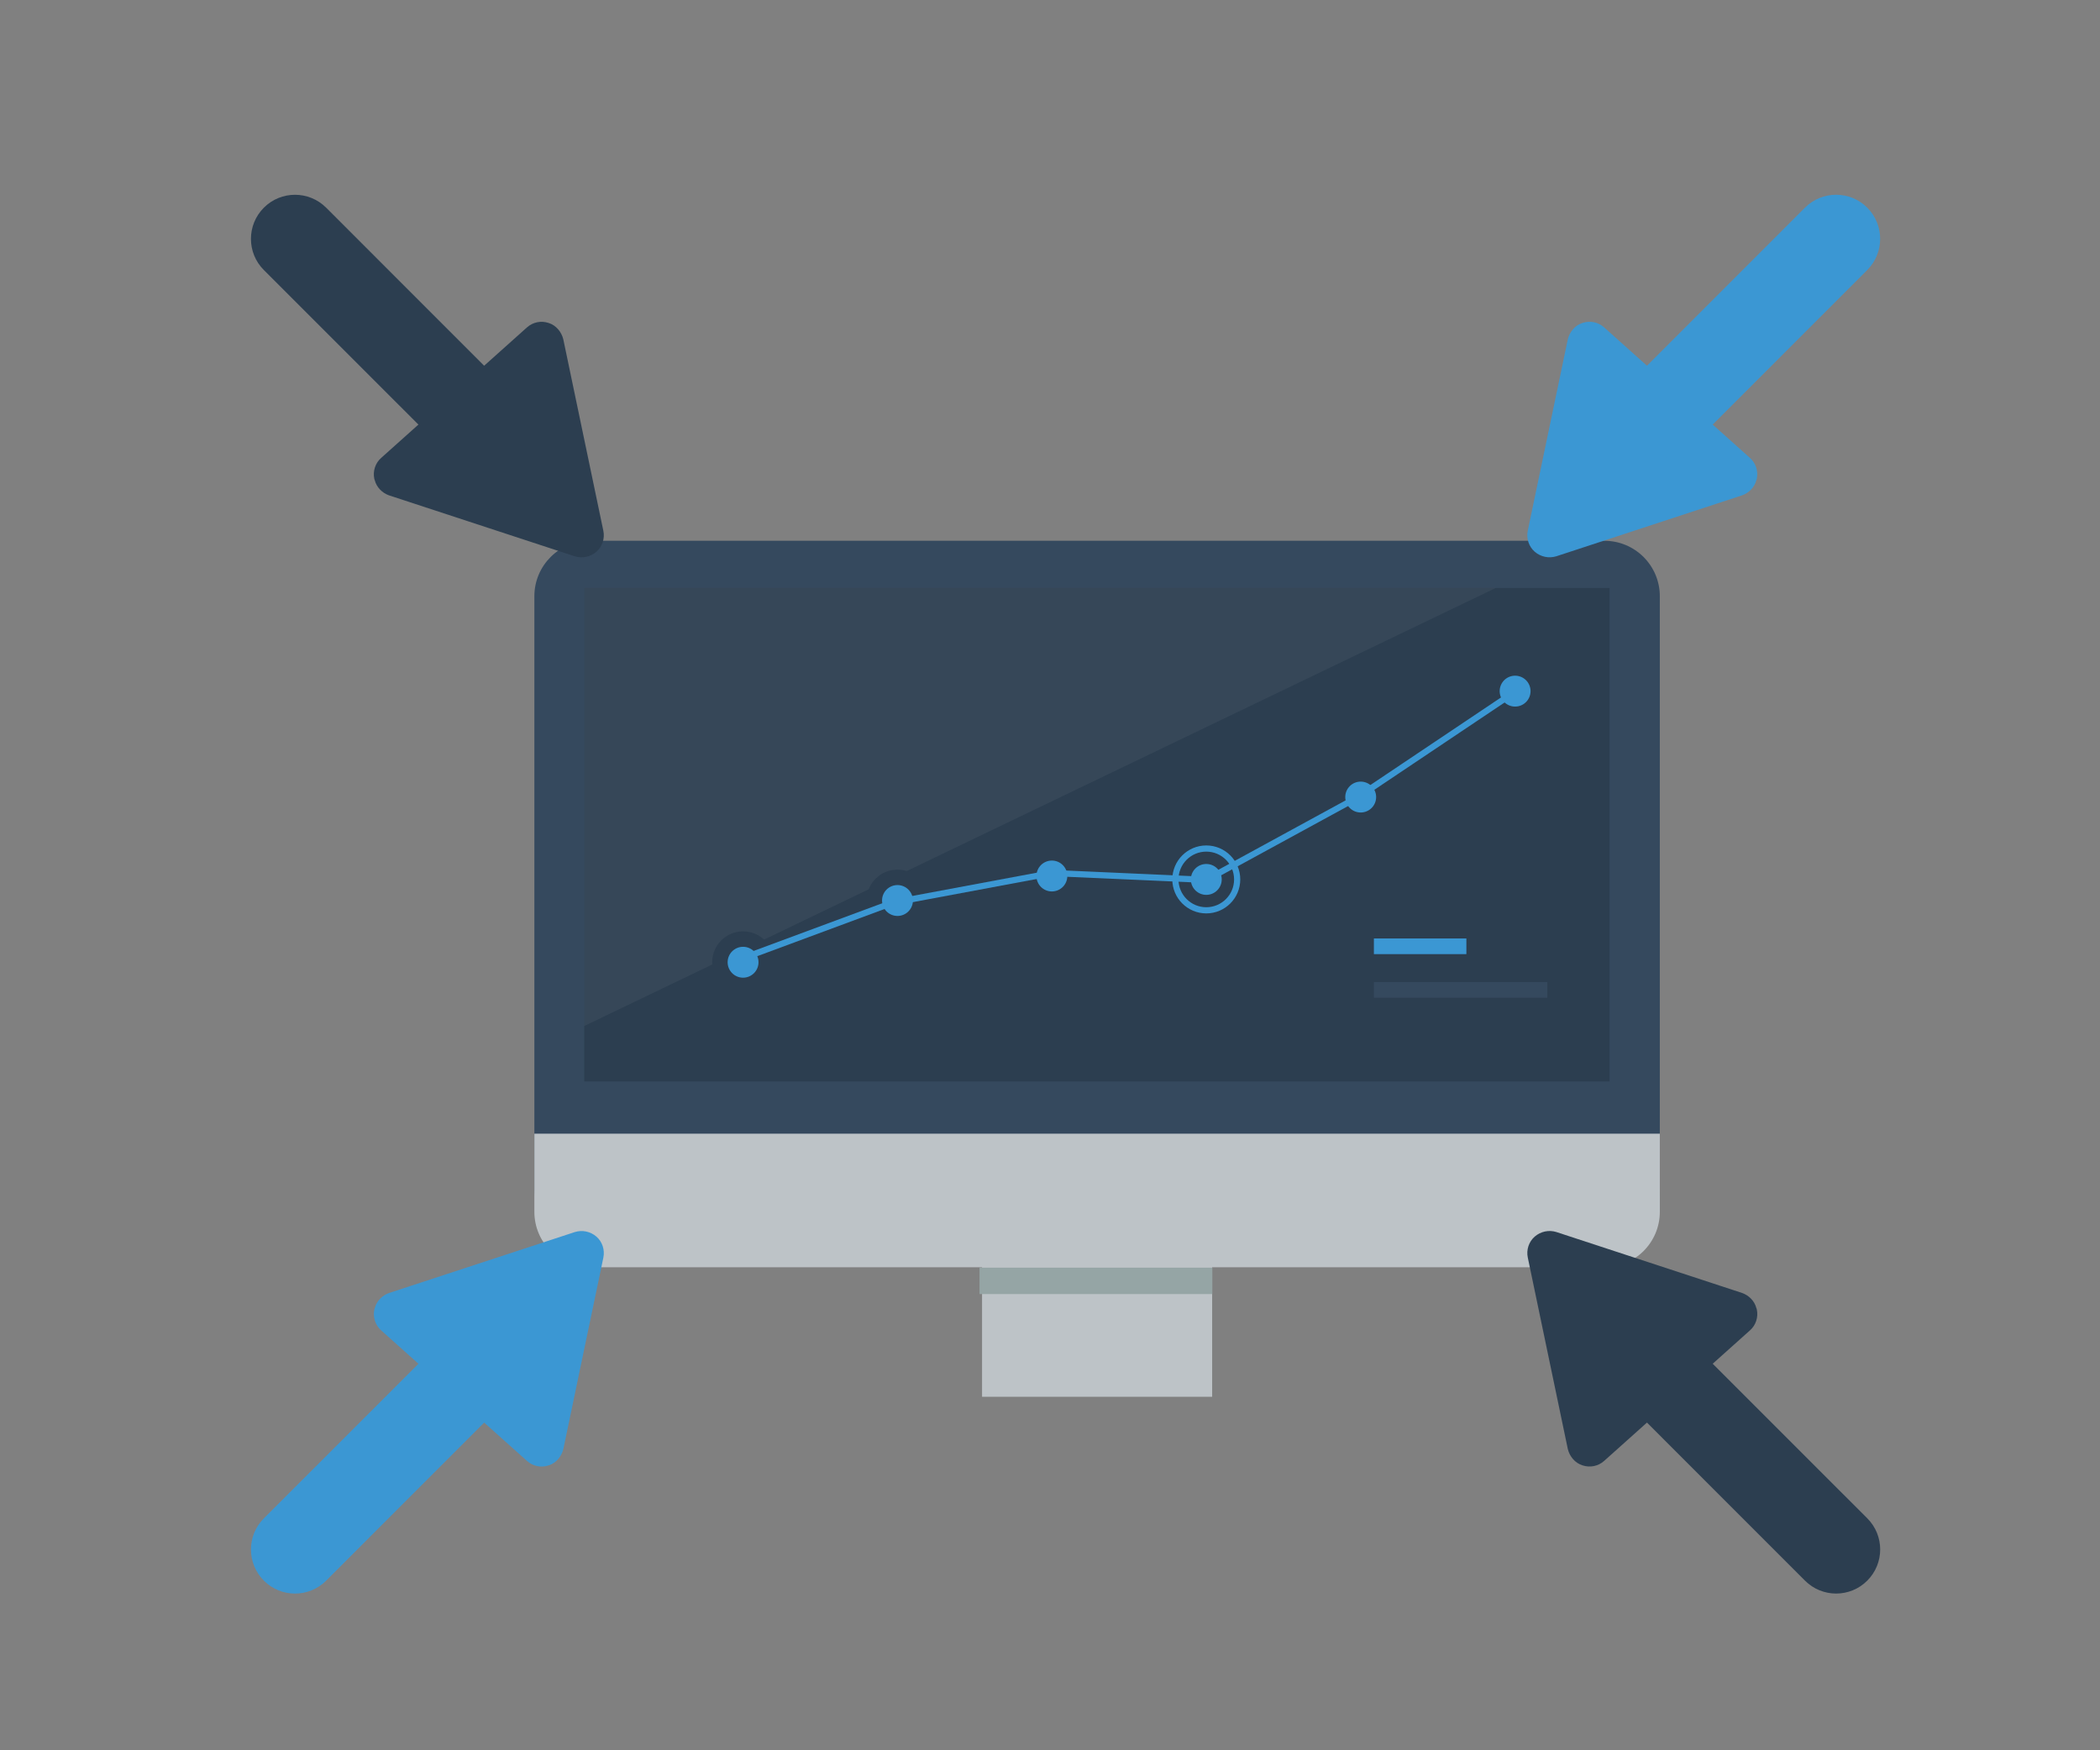 <?xml version="1.0" encoding="utf-8"?>
<!-- Generator: Adobe Illustrator 15.0.2, SVG Export Plug-In  -->
<!DOCTYPE svg PUBLIC "-//W3C//DTD SVG 1.1//EN" "http://www.w3.org/Graphics/SVG/1.1/DTD/svg11.dtd">
<svg version="1.1"
	 xmlns="http://www.w3.org/2000/svg" xmlns:xlink="http://www.w3.org/1999/xlink" xmlns:a="http://ns.adobe.com/AdobeSVGViewerExtensions/3.0/"
	 x="0px" y="0px" width="102px" height="85px" viewBox="-12.189 -9.458 102 85"
	 overflow="visible" enable-background="new -12.189 -9.458 102 85" xml:space="preserve">
<rect x="-12.189" y="-9.458" width="102" height="85" fill="#808080" stroke="none"/>
<defs>
</defs>
<rect x="35.511" y="50.431" fill="#BDC3C7" width="11.176" height="7.943"/>
<rect x="35.388" y="52.101" fill="#95A5A5" width="11.305" height="1.285"/>
<path fill="#35495E" d="M68.432,48.178c0,1.487-1.205,2.692-2.691,2.692H16.458c-1.487,0-2.692-1.205-2.692-2.692V19.497
	c0-1.486,1.205-2.692,2.692-2.692H65.74c1.486,0,2.691,1.206,2.691,2.692V48.178z"/>
<rect x="16.189" y="19.094" fill="#2C3E50" width="49.801" height="23.968"/>
<polygon opacity="0.05" fill="#FFFFFF" points="16.189,19.094 16.189,40.368 60.465,19.094 "/>
<path fill="#BDC3C7" d="M13.766,45.598v3.794c0,1.487,1.205,2.693,2.692,2.693H65.74c1.486,0,2.691-1.206,2.691-2.693v-3.794H13.766
	z"/>
<circle fill="#2C3E50" cx="38.902" cy="33.084" r="1.5"/>
<circle fill="#3B97D3" cx="38.902" cy="33.084" r="0.75"/>
<circle fill="#2C3E50" stroke="#3B97D3" stroke-width="0.3" stroke-miterlimit="10" cx="46.402" cy="33.25" r="1.5"/>
<circle fill="#3B97D3" cx="46.402" cy="33.25" r="0.75"/>
<circle fill="#2C3E50" cx="53.902" cy="29.25" r="1.5"/>
<circle fill="#3B97D3" cx="53.902" cy="29.25" r="0.75"/>
<circle fill="#2C3E50" cx="61.402" cy="24.106" r="1.5"/>
<circle fill="#3B97D3" cx="61.402" cy="24.106" r="0.75"/>
<circle fill="#2C3E50" cx="23.902" cy="37.272" r="1.5"/>
<circle fill="#3B97D3" cx="23.903" cy="37.272" r="0.75"/>
<circle fill="#2C3E50" cx="31.402" cy="34.274" r="1.5"/>
<circle fill="#3B97D3" cx="31.403" cy="34.274" r="0.75"/>
<line fill="none" stroke="#3B97D3" stroke-width="0.3" stroke-miterlimit="10" x1="23.819" y1="37.104" x2="31.236" y2="34.355"/>
<line fill="none" stroke="#3B97D3" stroke-width="0.3" stroke-miterlimit="10" x1="31.32" y1="34.355" x2="38.903" y2="32.939"/>
<line fill="none" stroke="#3B97D3" stroke-width="0.3" stroke-miterlimit="10" x1="38.903" y1="32.939" x2="46.403" y2="33.272"/>
<line fill="none" stroke="#3B97D3" stroke-width="0.3" stroke-miterlimit="10" x1="46.403" y1="33.272" x2="53.735" y2="29.273"/>
<line fill="none" stroke="#3B97D3" stroke-width="0.3" stroke-miterlimit="10" x1="53.735" y1="29.273" x2="61.32" y2="24.189"/>
<rect x="54.543" y="37.234" fill="#2C3E50" width="8.425" height="0.761"/>
<rect x="54.543" y="36.117" fill="#3B97D3" width="4.492" height="0.761"/>
<rect x="54.543" y="38.234" fill="#35495E" width="8.425" height="0.761"/>
<polygon fill="#3B97D3" points="65.009,7.228 63.065,16.537 72.098,13.564 "/>
<path fill="#3B97D3" d="M72.433,14.595l-9.03,2.962c-0.364,0.112-0.755,0.03-1.048-0.221c-0.284-0.246-0.417-0.64-0.338-1.021
	l1.944-9.293c0.085-0.357,0.349-0.686,0.718-0.798c0.361-0.119,0.758-0.043,1.049,0.219l7.076,6.333
	c0.285,0.245,0.417,0.646,0.338,1.014c-0.007,0.026-0.01,0.056-0.023,0.072C73.03,14.21,72.759,14.478,72.433,14.595z
	 M64.495,14.935L70,13.13l-4.318-3.853L64.495,14.935z"/>
<path fill="#3B97D3" d="M66.973,12.161c0.835,0.837,2.19,0.837,3.025,0l8.509-8.507c0.835-0.835,0.835-2.19-0.001-3.027l0,0
	c-0.835-0.836-2.189-0.836-3.026,0l-8.508,8.51C66.138,9.971,66.138,11.326,66.973,12.161L66.973,12.161z"/>
<polygon fill="#2C3E50" points="14.125,7.229 16.068,16.538 7.036,13.565 "/>
<path fill="#2C3E50" d="M6.014,13.863c-0.013-0.017-0.016-0.046-0.023-0.072c-0.08-0.368,0.053-0.769,0.337-1.014l7.076-6.333
	c0.292-0.262,0.689-0.338,1.05-0.219c0.369,0.112,0.632,0.44,0.718,0.798l1.944,9.293c0.08,0.381-0.053,0.774-0.338,1.021
	c-0.292,0.251-0.684,0.333-1.048,0.221l-9.03-2.962C6.375,14.479,6.104,14.211,6.014,13.863z M13.453,9.278l-4.319,3.853
	l5.505,1.805L13.453,9.278z"/>
<path fill="#2C3E50" d="M12.161,12.162c-0.836,0.837-2.19,0.837-3.026,0L0.626,3.655c-0.835-0.835-0.835-2.19,0.001-3.027l0,0
	c0.834-0.836,2.189-0.836,3.026,0l8.508,8.51C12.997,9.972,12.997,11.327,12.161,12.162L12.161,12.162z"/>
<polygon fill="#3B97D3" points="14.125,60.704 16.069,51.395 7.036,54.367 "/>
<path fill="#3B97D3" d="M6.702,53.337l9.03-2.962c0.364-0.112,0.755-0.03,1.047,0.221c0.285,0.246,0.417,0.64,0.338,1.02
	l-1.943,9.294c-0.085,0.357-0.349,0.686-0.718,0.798c-0.361,0.119-0.758,0.043-1.05-0.219L6.33,55.155
	c-0.285-0.245-0.417-0.646-0.338-1.014c0.007-0.026,0.01-0.057,0.023-0.072C6.104,53.722,6.375,53.454,6.702,53.337z M14.64,52.997
	l-5.505,1.804l4.319,3.854L14.64,52.997z"/>
<path fill="#3B97D3" d="M12.162,55.771c-0.835-0.837-2.19-0.837-3.026,0l-8.509,8.507c-0.835,0.835-0.835,2.19,0.001,3.026l0,0
	c0.834,0.837,2.189,0.837,3.026,0l8.508-8.509C12.997,57.961,12.997,56.605,12.162,55.771L12.162,55.771z"/>
<polygon fill="#2C3E50" points="65.009,60.703 63.066,51.394 72.099,54.366 "/>
<path fill="#2C3E50" d="M73.12,54.068c0.013,0.016,0.016,0.046,0.023,0.072c0.08,0.368-0.053,0.769-0.338,1.014l-7.076,6.333
	c-0.292,0.262-0.689,0.338-1.05,0.219c-0.369-0.112-0.633-0.44-0.718-0.798l-1.943-9.294c-0.08-0.38,0.053-0.773,0.338-1.02
	c0.292-0.251,0.684-0.333,1.047-0.221l9.03,2.962C72.759,53.453,73.031,53.721,73.12,54.068z M65.681,58.653L70,54.8l-5.505-1.804
	L65.681,58.653z"/>
<path fill="#2C3E50" d="M66.973,55.77c0.835-0.837,2.19-0.837,3.026,0l8.509,8.507c0.835,0.835,0.835,2.19-0.001,3.026l0,0
	c-0.835,0.837-2.189,0.837-3.026,0l-8.508-8.509C66.138,57.96,66.138,56.604,66.973,55.77L66.973,55.77z"/>
</svg>
